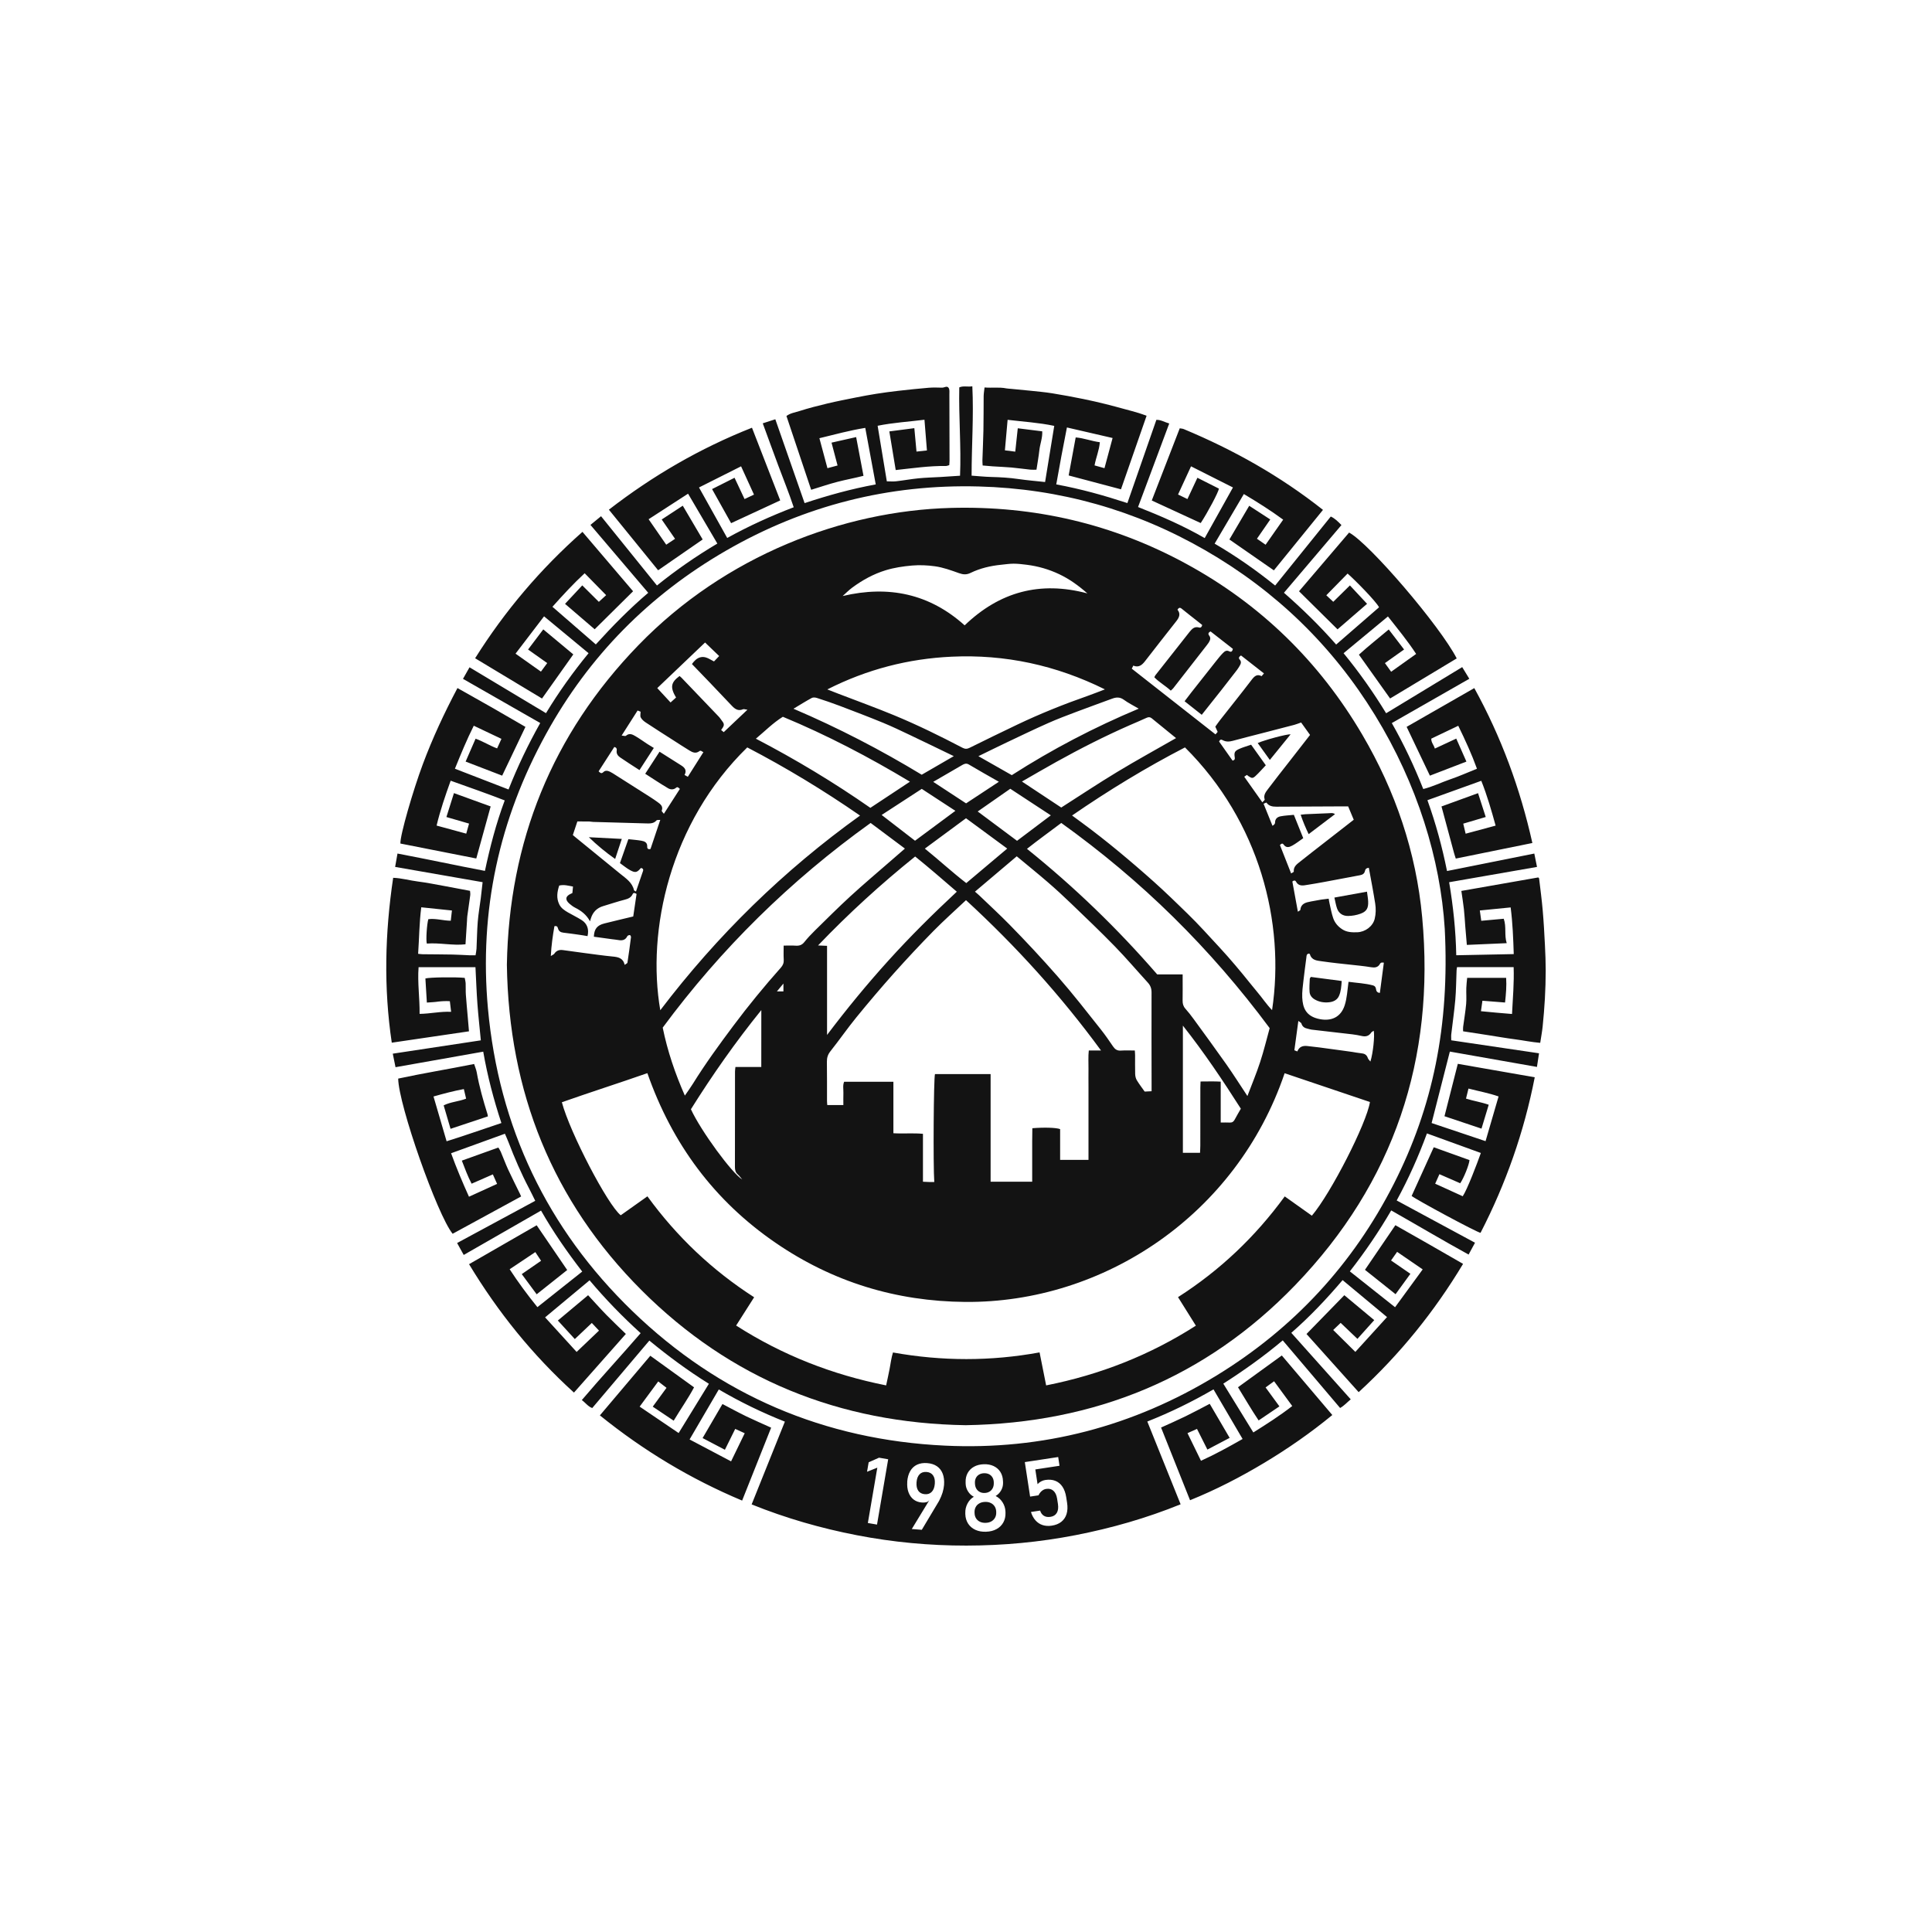 <?xml version="1.0" encoding="utf-8"?>
<!-- Generator: Adobe Illustrator 26.5.0, SVG Export Plug-In . SVG Version: 6.00 Build 0)  -->
<svg version="1.1" id="Layer_1" xmlns="http://www.w3.org/2000/svg" xmlns:xlink="http://www.w3.org/1999/xlink" x="0px" y="0px"
	 viewBox="0 0 500 500" style="enable-background:new 0 0 500 500;" xml:space="preserve">
<style type="text/css">
	.st0{fill:#131313;}
</style>
<g>
	<path class="st0" d="M131.18,249.67c0.55-31.81,11.65-59.57,34.02-82.67c22.51-23.25,53.02-34.79,80.85-35.55
		c21.62-0.59,41.92,4.12,60.88,14.43c19.31,10.49,34.52,25.35,45.63,44.26c8.57,14.59,13.94,30.37,15.5,47.25
		c3.39,36.64-7.29,68.68-32.87,95.21c-23.18,24.04-51.95,35.7-85.28,36.24c-32.59-0.52-60.82-11.87-83.88-34.93
		C142.96,310.83,131.66,282.6,131.18,249.67z M167.54,277.73c-7.4,2.59-14.81,4.95-22.13,7.53c2.05,7.78,11.9,26.67,15.24,29.25
		c2.29-1.62,4.59-3.26,6.9-4.9c7.64,10.5,16.79,19.15,27.62,26.12c-1.58,2.48-3.1,4.87-4.66,7.32c12,7.69,24.91,12.72,38.82,15.49
		c0.32-1.51,0.64-2.89,0.9-4.28c0.27-1.42,0.44-2.87,0.87-4.24c12.73,2.28,25.32,2.29,37.94-0.02c0.57,2.87,1.12,5.63,1.7,8.54
		c13.92-2.76,26.81-7.81,38.75-15.46c-1.57-2.5-3.07-4.89-4.62-7.38c10.87-6.95,20-15.63,27.62-26.07c2.38,1.69,4.71,3.35,7.02,4.99
		c4.91-5.77,14.19-23.95,15.03-29.42c-7.35-2.48-14.72-4.97-22.08-7.45c-12.44,36.69-46.85,59.48-82.65,59.19
		c-17.95-0.15-34.32-5.18-49.06-15.28C184.86,310.78,173.95,296.04,167.54,277.73z M250,232.96c-2.88,2.72-5.76,5.27-8.45,8.01
		c-3.49,3.55-6.89,7.2-10.21,10.91c-3.32,3.72-6.54,7.52-9.69,11.38c-2.34,2.87-4.45,5.92-6.75,8.82c-0.67,0.85-0.91,1.67-0.9,2.72
		c0.05,3.38,0.02,6.76,0.03,10.15c0,0.37,0.05,0.73,0.07,1.03c1.44,0,2.78,0,4.16,0c0-1.12-0.02-2.12,0.01-3.11
		c0.03-0.97-0.21-1.98,0.19-2.91c4.24,0,8.42,0,12.75,0c0,4.47,0,8.88,0,13.32c2.6,0.16,5.07-0.09,7.65,0.15c0,4.17,0,8.24,0,12.4
		c0.6,0.03,1.06,0.06,1.53,0.07c0.46,0.01,0.93,0,1.4,0c-0.31-4.26-0.16-26.89,0.18-27.93c4.74,0,9.49,0,14.4,0
		c0,9.33,0,18.59,0,27.85c3.67,0,7.17,0,10.76,0c0-1.22,0-2.36,0-3.49c0-1.14,0-2.29,0-3.43c0-1.19-0.01-2.38,0-3.57
		c0.01-1.12,0.03-2.25,0.04-3.35c3.06-0.25,6.12-0.16,7.19,0.23c0,2.6,0,5.25,0,7.96c2.49,0,4.85,0,7.34,0c0-1.61,0-3.17,0-4.73
		c0-1.57,0-3.14,0-4.72c0-1.57,0-3.14,0-4.72s0-3.14,0-4.72s-0.02-3.14,0-4.72c0.02-1.55-0.1-3.1,0.08-4.7c0.64,0,1.11,0,1.59,0
		c0.45,0,0.9,0,1.57,0C274.53,257.65,262.92,244.84,250,232.96z M193.39,193.43c-20.02,19.52-26.07,47.37-22.51,68.02
		c14.77-19.42,31.94-36.19,51.7-50.38C213.11,204.52,203.43,198.66,193.39,193.43z M306.67,193.43
		c-10.15,5.25-19.79,11.13-29.22,17.62c1.67,1.23,3.27,2.39,4.85,3.59c1.62,1.23,3.23,2.49,4.82,3.77c1.55,1.25,3.08,2.52,4.6,3.8
		c1.56,1.31,3.1,2.64,4.63,3.98c1.5,1.31,2.98,2.64,4.44,3.99c1.46,1.35,2.89,2.74,4.32,4.12c1.47,1.42,2.94,2.84,4.36,4.3
		c1.39,1.43,2.74,2.9,4.09,4.37c1.39,1.5,2.78,2.99,4.13,4.52c1.32,1.49,2.6,3.02,3.87,4.55c1.3,1.57,2.55,3.18,3.86,4.74
		c1.26,1.48,2.33,3.13,3.79,4.64C332.62,238.83,325.98,212.64,306.67,193.43z M177.24,283.54c0.75-1.09,1.47-2.07,2.11-3.11
		c3.2-5.16,6.78-10.06,10.41-14.92c3.89-5.21,8.01-10.23,12.33-15.09c0.53-0.6,0.79-1.22,0.74-2.04c-0.07-1.17-0.02-2.35-0.02-3.66
		c1.16,0,2.15-0.05,3.14,0.02c0.92,0.06,1.61-0.17,2.21-0.93c0.83-1.04,1.75-2.01,2.69-2.94c3.05-2.99,6.06-6.01,9.21-8.9
		c3.39-3.11,6.91-6.08,10.38-9.1c1.2-1.05,2.41-2.1,3.75-3.26c-3.04-2.27-5.94-4.44-8.87-6.63c-20.78,14.9-38.72,32.56-53.81,52.97
		C172.76,272.08,174.73,277.84,177.24,283.54z M328.59,266.08c-7.65-10.31-15.91-19.84-24.92-28.72c-9.03-8.9-18.73-17-29.01-24.38
		c-3.03,2.29-5.98,4.4-8.88,6.7c12.28,9.87,23.43,20.64,33.7,32.49c2.11,0,4.28,0,6.59,0c0,0.52,0,0.94,0,1.35
		c0,1.81,0.02,3.62-0.01,5.43c-0.01,0.8,0.16,1.47,0.71,2.09c0.76,0.85,1.46,1.75,2.13,2.67c2.82,3.87,5.66,7.74,8.42,11.66
		c1.86,2.64,3.58,5.37,5.51,8.28c1.16-3.06,2.35-5.89,3.3-8.81C327.08,271.94,327.8,268.95,328.59,266.08z M285.95,178.41
		c-12.7-6.29-25.87-9.1-39.67-8.46c-11.19,0.52-21.89,3.26-32.17,8.47c1.09,0.42,1.91,0.75,2.74,1.07
		c4.86,1.87,9.76,3.64,14.57,5.63c6.04,2.5,11.9,5.38,17.69,8.41c0.68,0.35,1.18,0.32,1.85-0.01c4.07-2.02,8.15-4,12.25-5.96
		c5.99-2.86,12.14-5.32,18.4-7.51C282.97,179.57,284.31,179.03,285.95,178.41z M252.32,230.76c0.52,0.46,0.86,0.73,1.16,1.02
		c2.6,2.5,5.26,4.94,7.78,7.51c4.29,4.37,8.46,8.85,12.5,13.46c3.89,4.44,7.5,9.08,11.16,13.7c1.12,1.41,2.13,2.9,3.15,4.39
		c0.5,0.72,1.07,1.12,2.01,1.05c1.17-0.08,2.36-0.02,3.61-0.02c0.03,0.51,0.07,0.87,0.07,1.24c0.01,1.62-0.03,3.24,0.02,4.86
		c0.02,0.54,0.15,1.14,0.43,1.6c0.61,1.01,1.34,1.95,2.03,2.93c0.6-0.03,1.15-0.06,1.79-0.09c0-0.62,0-1.09,0-1.56
		c-0.01-8-0.04-16.01-0.01-24.01c0-1.04-0.3-1.82-0.97-2.55c-2.85-3.12-5.59-6.35-8.54-9.38c-3.67-3.77-7.49-7.41-11.29-11.06
		c-1.98-1.91-4.01-3.78-6.1-5.58c-2.58-2.23-5.24-4.37-7.99-6.66C259.59,224.63,256.05,227.61,252.32,230.76z M247.62,230.77
		c-3.69-3.18-7.19-6.22-10.78-9.11c-8.92,7.18-17.24,14.77-25.13,23.02c0.83,0.04,1.53,0.07,2.33,0.1c0,7.69,0,15.27,0,23.06
		c5.12-6.78,10.36-13.15,15.91-19.28C235.52,242.4,241.41,236.56,247.62,230.77z M281.41,153.57c-2.35-2.07-4.67-3.73-7.31-4.98
		c-2.69-1.27-5.47-2.06-8.39-2.43c-1.13-0.14-2.26-0.28-3.39-0.28c-1.08,0-2.17,0.17-3.25,0.28c-2.75,0.28-5.41,0.9-7.9,2.11
		c-1.04,0.51-1.91,0.44-2.98,0.06c-2.04-0.73-4.12-1.49-6.24-1.78c-1.93-0.27-3.93-0.36-5.94-0.19c-2.32,0.21-4.58,0.54-6.8,1.22
		c-3.16,0.97-6.01,2.54-8.65,4.49c-0.88,0.65-1.66,1.45-2.48,2.18c11.89-2.81,22.48-0.59,31.57,7.59
		C258.71,153.14,269.17,150.31,281.41,153.57z M274.65,208.99c4.87-3.11,9.63-6.28,14.53-9.24c4.94-2.99,10-5.76,15.18-8.73
		c-2.14-1.74-4.22-3.44-6.31-5.14c-0.41-0.33-0.82-0.34-1.32-0.11c-1.41,0.66-2.86,1.25-4.29,1.88c-6.51,2.86-12.84,6.07-19.05,9.52
		c-2.98,1.65-5.92,3.38-8.91,5.09C267.89,204.53,271.28,206.77,274.65,208.99z M225.25,209.07c3.51-2.32,6.89-4.55,10.24-6.77
		c-10.6-6.37-21.49-12.07-32.89-16.8c-2.57,1.6-4.61,3.7-6.98,5.67C205.98,196.57,215.79,202.48,225.25,209.07z M311.01,184.99
		c-1.51-1.19-2.97-2.35-4.44-3.51c0.65-0.85,1.22-1.61,1.8-2.35c2.09-2.65,4.17-5.3,6.27-7.94c0.59-0.74,1.18-1.49,1.84-2.17
		c0.42-0.43,0.91-0.84,1.63-0.46c0.59,0.31,0.84-0.06,0.96-0.63c-1.94-1.52-3.87-3.03-5.77-4.51c-0.6,0.26-0.7,0.64-0.37,1.06
		c0.53,0.67,0.22,1.25-0.12,1.83c-0.12,0.2-0.27,0.39-0.42,0.58c-2.92,3.75-5.84,7.49-8.76,11.24c-0.17,0.21-0.4,0.38-0.63,0.61
		c-1.38-1.27-3.01-2.16-4.26-3.46c0.14-0.27,0.19-0.41,0.27-0.52c1.76-2.24,3.52-4.48,5.29-6.71c1.17-1.49,2.34-2.99,3.52-4.47
		c0.64-0.8,1.3-1.53,2.5-1.18c0.43,0.13,0.71-0.14,0.81-0.65c-0.42-0.34-0.86-0.69-1.3-1.04c-1.34-1.06-2.69-2.1-4.01-3.18
		c-0.46-0.37-0.76-0.28-1.09,0.26c0.9,1.09,0.43,2.05-0.35,3.03c-2.71,3.43-5.39,6.87-8.07,10.32c-0.78,1-1.65,1.7-3.01,1.12
		c-0.16,0.32-0.28,0.55-0.4,0.79c7.26,5.7,14.45,11.34,21.67,17.01c0.27-0.31,0.42-0.48,0.56-0.65c-0.21-0.47-0.4-0.89-0.61-1.35
		c0.43-0.6,0.83-1.19,1.27-1.75c2.73-3.47,5.49-6.91,8.17-10.42c0.72-0.94,1.4-1.51,2.54-0.9c0.24-0.28,0.42-0.49,0.61-0.71
		c-2.01-1.57-3.98-3.12-5.94-4.65c-0.49,0.33-0.73,0.64-0.32,1.09c0.47,0.53,0.3,1.05-0.01,1.57c-0.22,0.36-0.43,0.73-0.69,1.07
		c-1.3,1.69-2.61,3.38-3.93,5.06C314.53,180.56,312.82,182.71,311.01,184.99z M197.03,261.41c-6.68,8.25-12.68,16.82-18.22,25.66
		c2.57,5.6,10.69,16.66,13.29,18.18c-0.48-0.55-0.78-0.98-1.16-1.31c-0.59-0.52-0.74-1.15-0.74-1.91
		c0.02-8.24,0.02-16.48,0.02-24.72c0-0.36,0.07-0.73,0.11-1.18c2.26,0,4.44,0,6.69,0C197.03,271.19,197.03,266.37,197.03,261.41z
		 M261.85,200.61c10.45-6.7,21.31-12.37,32.85-17.21c-1.44-0.85-2.73-1.48-3.86-2.31c-1.03-0.75-2-0.66-3.07-0.26
		c-3.05,1.13-6.12,2.23-9.17,3.38c-2.48,0.94-4.97,1.87-7.39,2.95c-3.59,1.59-7.12,3.3-10.67,4.98c-2.44,1.16-4.85,2.35-7.33,3.56
		C256.11,197.36,258.95,198.97,261.85,200.61z M246.84,195.69c-3.89-1.88-7.67-3.72-11.46-5.52c-2.26-1.07-4.52-2.16-6.83-3.11
		c-3.72-1.53-7.48-2.96-11.24-4.39c-1.94-0.74-3.91-1.4-5.89-2.04c-0.41-0.13-0.99-0.19-1.34,0c-1.56,0.85-3.06,1.79-4.73,2.79
		c11.62,4.96,22.61,10.67,33.19,17.08C241.33,198.87,243.99,197.33,246.84,195.69z M170.69,194.54c1.97,1.25,3.8,2.42,5.63,3.56
		c0.95,0.59,1.46,1.32,0.84,2.46c0.31,0.17,0.55,0.3,0.85,0.47c1.35-2.14,2.66-4.21,4.03-6.37c-0.42-0.14-0.62-0.58-1.07-0.24
		c-0.88,0.66-1.72,0.32-2.51-0.17c-1.41-0.86-2.79-1.76-4.19-2.66c-2.39-1.53-4.79-3.05-7.16-4.62c-0.5-0.33-1.01-0.77-1.28-1.29
		c-0.21-0.39-0.04-0.97-0.04-1.49c-0.28-0.11-0.52-0.21-0.78-0.31c-1.36,2.14-2.68,4.2-4.13,6.48c0.55,0.04,0.95,0.2,1.1,0.07
		c0.89-0.8,1.71-0.36,2.49,0.1c1.06,0.62,2.05,1.35,3.08,2.02c0.54,0.35,1.1,0.68,1.66,1.02c-1.27,1.96-2.45,3.79-3.71,5.73
		c-1.71-1.11-3.39-2.16-5.02-3.29c-0.59-0.41-1.02-0.99-0.87-1.82c0.07-0.4-0.08-0.75-0.63-0.87c-1.35,2.09-2.7,4.19-4.06,6.3
		c0.4,0.37,0.72,0.71,1.22,0.21c0.52-0.52,1.15-0.38,1.72-0.11c0.51,0.24,0.98,0.57,1.46,0.87c2.41,1.52,4.81,3.04,7.21,4.58
		c1.24,0.79,2.49,1.56,3.67,2.42c0.71,0.52,1.5,1.08,1.05,2.23c-0.05,0.14,0.31,0.44,0.56,0.79c1.46-2.26,2.8-4.35,4.14-6.44
		c-0.37-0.3-0.56-0.66-1.02-0.27c-0.61,0.52-1.42,0.46-2.01,0.11c-1.99-1.17-3.91-2.46-5.94-3.76
		C168.23,198.36,169.41,196.53,170.69,194.54z M321.13,286.93c-4.69-7.36-9.52-14.57-15-21.5c0,11.08,0,21.97,0,32.92
		c1.5,0,2.9,0,4.44,0c0.02-0.66,0.07-1.27,0.07-1.87c0.01-5,0-10,0.01-15c0-0.51,0.03-1.01,0.05-1.59c1.84,0,3.52-0.07,5.22,0.04
		c0,3.6,0,7.03,0,10.58c0.85,0,1.6-0.03,2.35,0.01c0.6,0.03,0.97-0.22,1.25-0.74C320.03,288.81,320.59,287.88,321.13,286.93z
		 M152.05,242.27c-0.76-0.13-1.45-0.26-2.14-0.35c-1.36-0.19-2.71-0.39-4.07-0.54c-0.75-0.08-1.25-0.38-1.44-1.14
		c-0.1-0.4-0.32-0.7-0.92-0.53c-0.42,2.44-0.79,4.92-0.93,7.71c0.47-0.31,0.77-0.4,0.9-0.6c0.54-0.82,1.29-1.06,2.22-0.94
		c1.88,0.26,3.76,0.52,5.64,0.77c2.4,0.31,4.8,0.66,7.2,0.89c1.45,0.14,2.74,0.36,3.16,2.16c0.33-0.25,0.68-0.38,0.71-0.56
		c0.34-2.2,0.64-4.4,0.92-6.61c0.02-0.18-0.19-0.54-0.29-0.54c-0.23,0-0.57,0.12-0.66,0.29c-0.51,1.07-1.38,1.18-2.39,0.99
		c-0.51-0.09-1.03-0.13-1.54-0.2c-1.58-0.22-3.16-0.44-4.73-0.65c0.08-2,0.83-2.95,2.71-3.43c2.47-0.62,4.94-1.2,7.48-1.81
		c0.29-1.97,0.58-3.91,0.86-5.83c-0.45-0.26-0.79-0.43-1.03,0.08c-0.4,0.85-1.12,1.17-2.01,1.4c-1.88,0.48-3.72,1.11-5.58,1.66
		c-1.63,0.48-2.68,1.54-3.19,3.15c-0.07,0.21-0.12,0.41-0.24,0.79c-0.93-1.73-2.28-2.73-3.83-3.51c-0.55-0.28-1.05-0.66-1.51-1.06
		c-1.17-1.02-1.01-1.94,0.39-2.56c0.13-0.06,0.25-0.11,0.39-0.18c0.05-0.57,0.1-1.12,0.16-1.68c-1.19-0.22-2.32-0.56-3.57-0.26
		c-0.53,1.63-0.78,3.22,0,4.84c0.48,1.01,1.35,1.57,2.25,2.1c1.18,0.69,2.43,1.27,3.58,2.01
		C151.96,239.03,152.48,240.49,152.05,242.27z M260.67,219.61c-3.62-2.66-7.11-5.23-10.67-7.85c-3.58,2.64-7.07,5.21-10.65,7.86
		c3.7,2.98,7.06,6.1,10.72,8.92C253.62,225.55,257.06,222.65,260.67,219.61z M349,254.09c2.18,0.3,4.3,0.38,6.36,0.94
		c0.45,0.12,0.69,0.45,0.75,0.94c0.06,0.56,0.33,0.95,1,0.99c0.34-2.62,0.68-5.19,1.03-7.82c-0.41-0.04-0.76-0.13-1.01,0.32
		c-0.53,0.96-1.38,1.01-2.34,0.85c-0.93-0.16-1.87-0.27-2.8-0.38c-1.97-0.22-3.94-0.42-5.91-0.64c-1.31-0.15-2.62-0.31-3.93-0.5
		c-1.3-0.19-2.71-0.22-3.16-1.87c-0.02-0.06-0.16-0.08-0.25-0.13c-0.66,0.09-0.6,0.6-0.66,1.07c-0.24,1.98-0.54,3.95-0.75,5.92
		c-0.16,1.46-0.38,2.94-0.31,4.4c0.13,2.57,0.89,4.89,4.6,5.58c2.89,0.54,5.37-0.46,6.38-3.57
		C348.62,258.27,348.69,256.29,349,254.09z M343.86,232.58c0.09,0.49,0.14,0.9,0.24,1.3c0.29,1.24,0.51,2.51,0.92,3.71
		c0.42,1.23,1.24,2.2,2.38,2.93c1.2,0.77,2.5,0.79,3.85,0.75c2.04-0.06,4.04-1.51,4.52-3.48c0.32-1.32,0.33-2.64,0.13-3.96
		c-0.22-1.44-0.49-2.88-0.74-4.32c-0.3-1.65-0.61-3.29-0.91-4.93c-0.64,0.06-0.9,0.35-1,0.82c-0.14,0.71-0.64,0.99-1.3,1.11
		c-1.49,0.27-2.97,0.57-4.46,0.84c-3.06,0.57-6.12,1.18-9.2,1.66c-1.01,0.16-2.21,0.45-2.9-0.87c-0.19-0.37-0.63-0.3-0.93,0
		c0.47,2.58,0.94,5.12,1.43,7.81c0.31-0.22,0.62-0.34,0.64-0.48c0.17-1.68,1.46-1.92,2.74-2.17c0.88-0.17,1.77-0.34,2.65-0.48
		C342.52,232.73,343.13,232.67,343.86,232.58z M336.73,186.98c-0.61,0.21-1.18,0.45-1.77,0.61c-2.55,0.68-5.11,1.33-7.67,1.99
		c-2.75,0.71-5.5,1.4-8.24,2.14c-0.92,0.25-1.78,0.3-2.62-0.17c-0.43-0.24-0.71-0.15-0.93,0.36c1.15,1.63,2.32,3.28,3.49,4.94
		c0.43-0.11,0.65-0.29,0.57-0.79c-0.21-1.31-0.05-1.69,1.13-2.23c0.97-0.44,2.02-0.72,3.1-1.1c1.29,1.81,2.5,3.5,3.8,5.32
		c-0.92,0.96-1.75,1.94-2.68,2.79c-0.71,0.65-0.94,0.59-1.76,0.06c-0.15-0.1-0.29-0.22-0.46-0.35c-0.21,0.15-0.4,0.28-0.68,0.47
		c1.56,2.2,3.08,4.35,4.68,6.61c0.25-0.28,0.66-0.58,0.61-0.72c-0.39-1.19,0.34-2.01,0.94-2.81c1.71-2.28,3.48-4.5,5.23-6.75
		c1.86-2.38,3.71-4.77,5.57-7.15C338.25,189.08,337.5,188.05,336.73,186.98z M162.62,217.18c1.22,0.14,2.31,0.21,3.38,0.4
		c0.82,0.14,1.56,0.45,1.5,1.55c-0.03,0.54,0.32,0.74,0.85,0.58c0.83-2.47,1.65-4.91,2.53-7.52c-0.47,0.05-0.85-0.03-0.97,0.12
		c-0.72,0.85-1.68,0.81-2.63,0.79c-4.61-0.12-9.22-0.26-13.83-0.39c-0.33-0.01-0.66-0.11-0.99-0.11c-0.99-0.02-1.97-0.01-3.04-0.01
		c-0.39,1.16-0.77,2.32-1.17,3.52c0.23,0.19,0.41,0.35,0.59,0.5c3.89,3.17,7.79,6.34,11.67,9.52c1.45,1.19,3.11,2.22,3.57,4.26
		c0.03,0.12,0.28,0.19,0.51,0.34c0.63-1.83,1.23-3.57,1.82-5.31c0.16-0.48-0.1-0.71-0.54-0.79c-0.99,1.17-1.43,1.32-2.77,0.59
		c-0.94-0.51-1.77-1.22-2.66-1.85C161.19,221.29,161.87,219.33,162.62,217.18z M348.9,208.69c-0.53,0-1.04,0-1.56,0
		c-5.67,0.02-11.33,0.04-17,0.08c-1.05,0.01-1.98-0.17-2.6-1.07c-0.28,0.12-0.49,0.21-0.73,0.31c0.78,1.92,1.55,3.81,2.31,5.71
		c0.43-0.26,0.66-0.53,0.66-0.79c-0.01-1.01,0.6-1.51,1.44-1.67c1.1-0.21,2.24-0.26,3.43-0.38c0.84,2.1,1.63,4.06,2.43,6.04
		c-1.02,0.7-1.87,1.39-2.82,1.91c-0.74,0.41-1.58,0.72-2.26-0.26c-0.3-0.43-0.65-0.22-0.95,0.14c0.95,2.4,1.9,4.82,2.89,7.33
		c0.3-0.19,0.7-0.35,0.69-0.46c-0.12-1.33,0.85-1.96,1.69-2.63c1.92-1.55,3.88-3.04,5.82-4.56c2.65-2.07,5.3-4.13,8.01-6.24
		C349.87,211.01,349.4,209.89,348.9,208.69z M182.47,166.28c-4.18,3.98-8.28,7.89-12.37,11.8c1.2,1.3,2.31,2.5,3.44,3.72
		c0.55-0.49,0.99-0.89,1.42-1.28c-1.57-2.65-1.36-3.9,0.91-5.57c0.16,0.14,0.34,0.28,0.5,0.44c3.22,3.35,6.44,6.71,9.64,10.07
		c0.39,0.41,0.68,0.91,1.03,1.36c0.37,0.48,0.36,0.96,0.04,1.44c-0.14,0.22-0.29,0.43-0.45,0.66c0.27,0.23,0.45,0.38,0.67,0.56
		c1.97-1.86,3.92-3.71,6.13-5.8c-0.6-0.08-0.91-0.22-1.13-0.13c-1.23,0.54-2.08-0.03-2.88-0.88c-1.92-2.04-3.85-4.07-5.79-6.09
		c-1.5-1.57-3.02-3.13-4.56-4.73c0.61-0.82,1.22-1.47,2.12-1.73c1.37-0.39,2.43,0.48,3.59,1.06c0.46-0.48,0.86-0.9,1.34-1.4
		C184.86,168.59,183.74,167.51,182.47,166.28z M228.17,210.91c2.94,2.27,5.75,4.43,8.64,6.67c3.47-2.57,6.9-5.12,10.44-7.74
		c-3.02-1.97-5.86-3.82-8.7-5.68C235.13,206.38,231.76,208.57,228.17,210.91z M263.21,217.6c2.9-2.19,5.75-4.34,8.74-6.59
		c-3.62-2.37-7.05-4.62-10.49-6.88c-2.82,1.97-5.57,3.89-8.43,5.88C256.45,212.55,259.75,215.02,263.21,217.6z M354.66,274.73
		c0.69-2.18,1.15-6.69,0.86-7.97c-0.24,0.17-0.52,0.27-0.64,0.46c-0.61,0.93-1.44,1.13-2.48,0.89c-0.78-0.18-1.58-0.32-2.38-0.42
		c-3.53-0.42-7.06-0.81-10.59-1.22c-0.33-0.04-0.65-0.16-0.97-0.23c-0.79-0.16-1.4-0.49-1.65-1.35c-0.06-0.22-0.42-0.36-0.8-0.67
		c-0.36,2.66-0.69,5.07-1.03,7.59c0.21,0.08,0.45,0.18,0.77,0.3c0.48-1.23,1.42-1.52,2.55-1.4c1.03,0.11,2.07,0.23,3.1,0.36
		c1.92,0.25,3.84,0.52,5.76,0.78c0.75,0.1,1.5,0.2,2.25,0.31c1.03,0.15,2.05,0.35,3.07,0.46c0.82,0.09,1.28,0.49,1.53,1.25
		C354.1,274.13,354.35,274.32,354.66,274.73z M241.52,202.34c2.82,1.85,5.62,3.69,8.5,5.57c2.83-1.86,5.63-3.7,8.49-5.59
		c-2.63-1.5-5.22-2.94-7.76-4.46c-0.67-0.4-1.17-0.19-1.7,0.11C246.56,199.41,244.07,200.86,241.52,202.34z M201.06,256.58
		c0.69,0,1.17,0,1.69,0c0-0.69,0-1.29,0-2.04C202.14,255.28,201.65,255.87,201.06,256.58z"/>
	<path class="st0" d="M339.25,252.83c2.65,0.35,5.26,0.69,7.98,1.05c-0.09,1.39-0.18,2.65-0.68,3.82c-0.47,1.11-1.49,1.58-2.62,1.69
		c-1.29,0.13-2.53-0.07-3.69-0.74c-0.77-0.45-1.25-1.11-1.32-1.91c-0.1-1.13,0-2.27,0.05-3.41
		C338.97,253.16,339.14,253.01,339.25,252.83z"/>
	<path class="st0" d="M353.77,230.76c0.11,0.9,0.28,1.73,0.31,2.56c0.07,1.73-0.42,2.59-2.02,3.16c-1,0.36-2.11,0.56-3.18,0.57
		c-1.32,0.02-2.39-0.64-2.85-1.94c-0.31-0.87-0.45-1.81-0.69-2.82C348.2,231.77,350.92,231.27,353.77,230.76z"/>
	<path class="st0" d="M334.01,190.04c-1.77,2.18-3.5,4.32-5.38,6.63c-1.12-1.57-2.12-2.96-3.14-4.37
		C327.24,191.51,333.05,189.96,334.01,190.04z"/>
	<path class="st0" d="M152.39,216.67c2.77,0.14,5.54,0.29,8.53,0.44c-0.58,1.74-1.12,3.36-1.72,5.19
		C156.73,220.56,154.52,218.73,152.39,216.67z"/>
	<path class="st0" d="M345.5,210.7c-2.29,1.73-4.48,3.4-6.82,5.17c-0.78-1.61-1.46-3.22-2.07-5.02c0.47-0.05,0.82-0.11,1.17-0.13
		c2.03-0.09,4.06-0.19,6.1-0.26C344.36,210.46,344.89,210.28,345.5,210.7z"/>
	<g>
		<path class="st0" d="M253.46,389.07c0.41-0.24,0.9-0.36,1.46-0.38c0.56-0.02,1.05,0.07,1.48,0.28c0.43,0.2,0.77,0.5,1.02,0.89
			c0.25,0.39,0.38,0.85,0.4,1.37l0,0.16c0.02,0.52-0.08,0.98-0.3,1.38c-0.22,0.41-0.54,0.72-0.95,0.96
			c-0.42,0.24-0.91,0.36-1.46,0.38c-0.56,0.02-1.05-0.07-1.48-0.27c-0.43-0.2-0.77-0.49-1.02-0.88c-0.24-0.38-0.38-0.84-0.39-1.35
			l-0.01-0.18c-0.02-0.53,0.08-0.99,0.3-1.4C252.72,389.62,253.04,389.3,253.46,389.07z"/>
		<path class="st0" d="M256.1,386.02c-0.36,0.22-0.78,0.34-1.26,0.36c-0.48,0.02-0.91-0.07-1.28-0.27
			c-0.38-0.19-0.67-0.48-0.89-0.85c-0.22-0.37-0.33-0.81-0.35-1.3l-0.01-0.18c-0.02-0.49,0.07-0.92,0.26-1.29
			c0.19-0.38,0.47-0.67,0.83-0.88c0.36-0.21,0.79-0.33,1.27-0.34c0.48-0.02,0.91,0.07,1.28,0.25s0.67,0.46,0.89,0.82
			c0.22,0.36,0.33,0.78,0.35,1.26l0,0.16c0.02,0.5-0.07,0.95-0.26,1.34C256.74,385.49,256.46,385.8,256.1,386.02z"/>
		<path class="st0" d="M239.78,380.94c0.75,0.06,1.31,0.35,1.69,0.88c0.37,0.52,0.53,1.24,0.46,2.14v0.01
			c-0.07,0.93-0.33,1.63-0.78,2.1c-0.45,0.48-1.05,0.69-1.8,0.63c-0.76-0.06-1.33-0.36-1.7-0.89c-0.37-0.54-0.52-1.27-0.45-2.19
			v-0.01c0.07-0.91,0.33-1.6,0.78-2.06C238.41,381.09,239.02,380.89,239.78,380.94z"/>
		<path class="st0" d="M116.42,259.11c0.11,0.94,0.21,1.77,0.33,2.75c-2.77-0.14-5.36,0.5-8.16,0.53c0.05-4.11-0.57-8.06-0.26-12.09
			c4.94,0,9.77,0,14.72,0c0.17,3.2,0.27,6.32,0.5,9.44c0.23,3.15,0.59,6.29,0.89,9.5c-7.62,1.15-15.16,2.3-22.79,3.45
			c0.26,1.28,0.48,2.37,0.71,3.5c7.61-1.35,15.09-2.67,22.7-4.02c1.1,6.35,2.71,12.41,4.7,18.47c-4.79,1.58-9.39,3.24-14.18,4.72
			c-1.16-3.96-2.27-7.75-3.39-11.59c2.68-0.76,5.21-1.43,7.85-1.92c0.22,0.92,0.4,1.69,0.59,2.48c-1.92,0.76-4,0.82-5.81,1.74
			c0.6,2.04,1.17,3.98,1.78,6.07c3.27-1.09,6.47-2.16,9.67-3.22c-0.05-0.28-0.06-0.42-0.1-0.55c-1.11-3.57-2.14-7.15-2.79-10.84
			c-0.13-0.73-0.44-1.42-0.68-2.17c-6.64,1.33-13.19,2.39-19.65,3.78c0.08,6.77,10.12,35.28,14.09,40.16
			c5.89-3.21,11.78-6.42,17.73-9.66c-0.14-0.31-0.23-0.52-0.33-0.73c-1.01-2.08-2.07-4.15-3.04-6.25c-0.69-1.51-1.26-3.07-1.91-4.6
			c-0.16-0.37-0.41-0.71-0.62-1.08c-3.19,1.14-6.25,2.24-9.45,3.39c0.79,2.05,1.52,4.02,2.53,5.97c1.89-0.83,3.65-1.6,5.5-2.41
			c0.37,0.82,0.71,1.58,1.1,2.46c-2.5,1.14-4.85,2.21-7.28,3.32c-1.7-3.77-3.25-7.45-4.63-11.25c4.7-1.7,9.26-3.36,13.93-5.05
			c0.31,0.73,0.65,1.45,0.93,2.19c1.56,4.07,3.28,8.08,5.31,11.94c0.56,1.07,1.08,2.16,1.61,3.23c-6.8,3.68-13.45,7.27-20.22,10.92
			c0.61,1.1,1.15,2.08,1.71,3.09c6.69-3.84,13.29-7.62,20.01-11.48c3.15,5.53,6.74,10.7,10.66,15.78c-3.93,3.12-7.74,6.14-11.6,9.21
			c-2.6-3.21-4.98-6.43-7.18-9.81c2.27-1.51,4.42-2.95,6.64-4.44c0.56,0.84,1.01,1.53,1.49,2.25c-1.72,1.19-3.32,2.29-5,3.45
			c1.3,1.76,2.56,3.47,3.86,5.22c2.68-2.13,5.3-4.22,7.9-6.28c-2.66-3.9-5.27-7.72-7.9-11.58c-5.85,3.37-11.66,6.71-17.5,10.07
			c7.51,12.45,16.44,23.51,27.15,33.23c4.54-5.13,8.97-10.14,13.43-15.18c-1.7-1.66-3.4-3.25-5.02-4.91
			c-1.61-1.65-3.14-3.38-4.75-5.11c-2.68,2.24-5.22,4.37-7.83,6.55c1.51,1.65,2.93,3.21,4.39,4.8c1.53-1.45,2.95-2.8,4.4-4.17
			c0.68,0.72,1.26,1.33,1.86,1.98c-1.95,1.86-3.83,3.65-5.79,5.52c-2.74-3.01-5.44-5.96-8.16-8.95c3.92-3.26,7.7-6.41,11.51-9.59
			c4.13,4.9,8.51,9.42,13.22,13.68c-5.08,5.88-10.27,11.47-15.23,17.32c0.99,0.71,1.6,1.67,2.7,2.06
			c4.93-5.82,9.83-11.61,14.78-17.46c4.95,4.08,10.01,7.81,15.41,11.18c-2.62,4.27-5.19,8.46-7.83,12.75
			c-3.41-2.31-6.69-4.54-10.09-6.84c1.66-2.25,3.23-4.38,4.81-6.52c0.77,0.6,1.46,1.13,2.14,1.66c-1.21,1.66-2.35,3.22-3.56,4.87
			c1.87,1.25,3.63,2.43,5.42,3.63c1.81-3.02,3.75-5.76,5.27-8.63c-3.83-2.76-7.55-5.44-11.32-8.17
			c-4.34,5.13-8.67,10.26-13.05,15.43c11.31,9.14,23.49,16.46,36.81,22.05c2.52-6.33,4.99-12.53,7.51-18.87
			c-2.21-1-4.34-1.92-6.42-2.92c-2.08-1.01-4.11-2.12-6.18-3.2c-1.75,2.99-3.41,5.85-5.14,8.81c1.97,1.04,3.84,2.02,5.77,3.03
			c0.9-1.83,1.76-3.56,2.67-5.4c0.88,0.4,1.64,0.75,2.46,1.12c-1.17,2.41-2.32,4.78-3.53,7.28c-3.61-1.91-7.16-3.78-10.74-5.67
			c2.57-4.39,5.05-8.64,7.56-12.94c5.57,3.26,11.22,6,17.1,8.33c-2.88,7.19-5.72,14.26-8.6,21.42c8.88,3.58,17.95,6.18,27.25,7.98
			c9.34,1.81,18.79,2.69,28.31,2.68c9.52-0.01,18.96-0.89,28.31-2.71c9.28-1.81,18.34-4.4,27.15-7.98
			c-2.91-7.23-5.75-14.29-8.62-21.42c6-2.37,11.64-5.14,17.13-8.32c2.54,4.33,5,8.54,7.53,12.84c-3.57,2.03-7.03,3.95-10.77,5.64
			c-1.18-2.42-2.31-4.73-3.49-7.15c0.9-0.4,1.66-0.74,2.46-1.1c0.93,1.85,1.8,3.57,2.69,5.35c1.96-1.03,3.84-2.02,5.76-3.03
			c-1.72-2.94-3.4-5.8-5.16-8.81c-2.15,1.12-4.19,2.22-6.28,3.24c-2.07,1.01-4.18,1.93-6.31,2.9c2.54,6.36,5,12.55,7.5,18.81
			c6.77-2.74,13.11-6.02,19.24-9.7c6.13-3.68,11.98-7.75,17.58-12.35c-4.44-5.24-8.76-10.34-13.07-15.41
			c-3.82,2.77-7.56,5.48-11.34,8.22c1.77,2.86,3.44,5.77,5.34,8.59c1.84-1.25,3.55-2.41,5.38-3.64c-1.24-1.69-2.39-3.28-3.58-4.9
			c0.77-0.57,1.48-1.08,2.2-1.6c1.6,2.18,3.13,4.27,4.7,6.41c-3.28,2.56-6.66,4.69-10.07,6.84c-2.62-4.26-5.18-8.41-7.77-12.63
			c5.35-3.43,10.48-7.07,15.38-11.2c4.98,5.86,9.88,11.64,14.85,17.5c1.08-0.61,1.81-1.47,2.75-2.24
			c-5.14-5.75-10.22-11.44-15.38-17.21c4.82-4.21,9.14-8.79,13.27-13.65c3.87,3.22,7.65,6.36,11.5,9.57
			c-2.77,3.05-5.47,6.01-8.2,9.01c-1.97-1.96-3.82-3.78-5.73-5.67c0.71-0.68,1.31-1.25,1.93-1.84c1.52,1.45,2.91,2.78,4.34,4.14
			c1.48-1.65,2.89-3.22,4.35-4.85c-2.68-2.23-5.22-4.35-7.74-6.45c-3.28,3.37-6.52,6.69-9.79,10.04c4.5,5.01,8.98,10.02,13.5,15.05
			c10.67-9.8,19.58-20.82,27.02-33.2c-5.91-3.4-11.75-6.77-17.52-10.01c-2.67,3.92-5.23,7.68-7.87,11.55
			c2.57,2.05,5.19,4.13,7.92,6.31c1.3-1.79,2.54-3.5,3.84-5.28c-1.71-1.17-3.33-2.29-5.01-3.45c0.56-0.79,1.06-1.5,1.57-2.23
			c2.23,1.53,4.37,2.99,6.62,4.54c-2.42,3.31-4.76,6.51-7.15,9.79c-3.96-3.14-7.77-6.16-11.7-9.28c3.94-5.05,7.49-10.25,10.7-15.77
			c6.73,3.8,13.25,7.7,20.03,11.42c0.59-1.09,1.1-2.02,1.66-3.06c-6.84-3.69-13.53-7.3-20.27-10.94c3.09-5.67,5.65-11.42,7.83-17.35
			c4.75,1.72,9.35,3.39,13.95,5.06c-0.94,2.67-3.54,9.52-4.69,11.2c-2.35-1.07-4.7-2.15-7.13-3.25c0.39-0.88,0.73-1.64,1.1-2.46
			c1.88,0.82,3.64,1.59,5.38,2.35c0.93-1.35,2.32-4.82,2.4-6c-3.04-1.09-6.09-2.19-9.25-3.32c-1.93,4.25-3.82,8.42-5.72,12.6
			c1.13,0.95,16.73,9.35,17.83,9.55c6.55-12.71,11.26-26.08,14.03-40.26c-6.72-1.18-13.31-2.33-19.91-3.48
			c-1.16,4.56-2.3,9.03-3.45,13.56c3.16,1.06,6.33,2.12,9.58,3.21c0.62-2.07,1.22-4.05,1.87-6.18c-1.96-0.69-3.96-0.98-5.88-1.59
			c0.21-0.88,0.41-1.69,0.64-2.6c2.65,0.69,5.24,1.15,7.79,2.04c-1.13,3.88-2.23,7.64-3.37,11.57c-4.76-1.6-9.4-3.16-13.96-4.69
			c1.58-6.17,3.13-12.25,4.72-18.49c7.44,1.31,14.96,2.64,22.54,3.97c0.2-1.28,0.37-2.39,0.54-3.53
			c-7.66-1.13-15.21-2.25-22.72-3.36c0-0.64-0.05-1.12,0.01-1.59c0.34-2.97,0.78-5.93,1.04-8.9c0.22-2.51,0.22-5.04,0.33-7.56
			c0.01-0.31,0.08-0.62,0.12-0.89c4.94,0,9.78,0,14.65,0c0.14,4.09-0.21,8.04-0.42,12.13c-1.5-0.13-2.81-0.23-4.12-0.35
			c-1.3-0.11-2.6-0.24-3.92-0.37c0.13-0.94,0.25-1.77,0.38-2.71c2,0.16,3.91,0.31,5.86,0.46c0.24-2.23,0.42-4.33,0.28-6.39
			c-3.45,0-6.72,0-10.09,0c-0.08,0.94-0.2,1.79-0.22,2.64c-0.04,1.38,0.08,2.77-0.04,4.14c-0.18,1.98-0.52,3.94-0.78,5.91
			c-0.05,0.36-0.01,0.73-0.01,1.15c2.29,0.35,4.48,0.69,6.68,1.03c2.25,0.35,4.49,0.75,6.74,1.04c2.17,0.28,4.33,0.74,6.54,0.92
			c0.23-1.53,0.49-2.88,0.63-4.24c0.24-2.41,0.45-4.82,0.58-7.23c0.13-2.42,0.21-4.85,0.21-7.28c0-2.18-0.09-4.37-0.2-6.55
			c-0.15-2.98-0.31-5.96-0.57-8.94c-0.24-2.78-0.61-5.55-0.94-8.32c-0.01-0.08-0.12-0.14-0.22-0.25c-6.56,1.15-13.15,2.3-19.9,3.49
			c0.23,1.63,0.49,3.17,0.66,4.72c0.17,1.51,0.24,3.02,0.36,4.53c0.12,1.54,0.26,3.08,0.4,4.72c3.45-0.15,6.8-0.3,10.32-0.45
			c-0.67-2.1-0.03-4.2-0.77-6.32c-1.96,0.18-3.87,0.35-5.82,0.53c-0.13-0.91-0.24-1.73-0.37-2.67c2.7-0.27,5.27-0.52,7.98-0.79
			c0.52,4.06,0.67,8.06,0.8,12.08c-5.02,0.1-9.86,0.2-14.88,0.3c-0.12-6.42-0.79-12.67-1.84-18.9c7.61-1.32,15.14-2.64,22.74-3.96
			c-0.24-1.21-0.46-2.26-0.7-3.46c-7.56,1.51-15.05,3.01-22.59,4.52c-1.25-6.22-2.89-12.28-5.07-18.33
			c4.67-1.68,9.26-3.34,13.94-5.02c1.55,3.89,2.64,7.74,3.71,11.6c-2.62,0.71-5.16,1.39-7.76,2.09c-0.22-0.91-0.41-1.73-0.62-2.6
			c1.96-0.58,3.84-1.14,5.82-1.72c-0.69-2.13-1.33-4.13-1.99-6.17c-3.3,1.2-6.45,2.34-9.46,3.44c1.11,4.13,2.18,8.1,3.25,12.06
			c0.13,0.48,0.3,0.95,0.45,1.43c6.69-1.36,13.2-2.68,19.82-4.03c-3.16-14.14-8.06-27.44-15.03-40.09
			c-5.93,3.4-11.75,6.73-17.51,10.03c2.04,4.28,4.01,8.42,6.02,12.63c3.12-1.2,6.24-2.4,9.45-3.64c-0.89-2.02-1.75-3.95-2.63-5.95
			c-1.91,0.89-3.7,1.72-5.54,2.58c-0.27-0.94-0.98-1.61-0.92-2.57c2.34-1.12,4.64-2.21,6.98-3.33c1.8,3.7,3.47,7.32,4.84,11.12
			c-2.37,0.95-4.62,1.96-6.95,2.75c-2.3,0.79-4.5,1.9-6.95,2.5c-2.36-5.95-5.02-11.6-8.14-17.07c6.69-3.82,13.33-7.62,20.06-11.46
			c-0.67-1.09-1.24-2.04-1.84-3.02c-6.64,4.02-13.14,7.97-19.69,11.94c-3.33-5.46-6.97-10.61-11.01-15.54
			c3.91-3.24,7.69-6.37,11.48-9.51c2.53,3.21,5.06,6.28,7.3,9.7c-2.2,1.57-4.31,3.07-6.47,4.61c-0.55-0.76-1.06-1.48-1.61-2.24
			c1.66-1.18,3.27-2.32,4.96-3.52c-1.37-1.79-2.65-3.46-3.97-5.18c-2.66,2.24-5.29,4.3-7.72,6.52c2.74,3.84,5.37,7.55,8.07,11.34
			c5.74-3.45,11.49-6.91,17.24-10.37c-4.28-8.36-22.61-29.78-27.85-32.57c-4.33,5.08-8.67,10.16-12.96,15.19
			c3.34,3.3,6.64,6.56,9.97,9.86c2.58-2.23,5.1-4.41,7.64-6.61c-1.54-1.65-2.96-3.17-4.44-4.76c-1.45,1.43-2.87,2.82-4.31,4.24
			c-0.68-0.64-1.32-1.24-1.8-1.69c1.87-1.91,3.69-3.77,5.51-5.62c1.88,1.63,7.39,7.22,8.14,8.73c-3.66,3.18-7.33,6.37-11.1,9.64
			c-4.25-4.85-8.73-9.21-13.51-13.4c5-5.89,9.93-11.69,14.88-17.52c-0.9-0.91-1.67-1.71-2.76-2.21c-4.81,5.96-9.57,11.87-14.4,17.86
			c-4.98-4.02-10.17-7.64-15.66-10.84c2.55-4.34,5.05-8.58,7.56-12.84c3.51,2.09,6.91,4.23,10.18,6.63
			c-1.55,2.21-3.03,4.33-4.55,6.49c-0.81-0.56-1.53-1.06-2.24-1.55c1.18-1.71,2.28-3.3,3.45-4.99c-1.86-1.21-3.62-2.35-5.45-3.54
			c-1.76,2.99-3.46,5.88-5.13,8.72c3.86,2.68,7.62,5.29,11.51,7.99c4.22-5.2,8.45-10.41,12.71-15.65
			c-11.09-8.77-23.15-15.54-36.04-20.91c-0.29-0.12-0.63-0.13-1.03-0.2c-2.43,6.28-4.84,12.5-7.24,18.68
			c4.28,1.97,8.48,3.91,12.67,5.84c1.85-2.84,4.56-7.93,4.71-8.91c-1.82-0.92-3.66-1.84-5.57-2.81c-0.91,1.94-1.74,3.71-2.58,5.51
			c-0.88-0.43-1.64-0.79-2.43-1.18c1.13-2.46,2.22-4.82,3.36-7.29c3.64,1.83,7.25,3.65,10.85,5.47c-2.47,4.43-4.87,8.73-7.31,13.1
			c-5.57-3.21-11.33-5.7-17.25-8.04c2.72-7.28,5.38-14.4,8.07-21.62c-1.22-0.34-2.17-0.98-3.33-0.94c-2.51,7.2-4.98,14.3-7.5,21.54
			c-6.03-1.97-12.07-3.67-18.41-4.83c0.87-4.96,1.78-9.8,2.76-14.74c4.04,0.93,7.92,1.83,11.82,2.73c-0.73,2.71-1.41,5.24-2.1,7.81
			c-0.91-0.25-1.74-0.49-2.57-0.72c0.37-2.05,1.21-3.92,1.37-6c-2.2-0.28-4.13-1.08-6.25-1.24c-0.62,3.36-1.22,6.61-1.82,9.84
			c4.53,1.2,8.94,2.37,13.54,3.59c2.2-6.32,4.4-12.64,6.63-19.04c-0.78-0.27-1.4-0.51-2.03-0.7c-1.13-0.34-2.26-0.65-3.4-0.95
			c-1.73-0.47-3.46-0.95-5.2-1.38c-1.89-0.46-3.78-0.91-5.68-1.29c-2.69-0.54-5.39-1.06-8.1-1.49c-1.92-0.31-3.86-0.47-5.79-0.68
			c-1.65-0.18-3.3-0.32-4.95-0.48c-0.38-0.04-0.76-0.04-1.13-0.11c-1.84-0.38-3.68-0.08-5.66-0.24c-0.09,0.85-0.22,1.55-0.23,2.24
			c-0.03,2.95,0,5.91-0.06,8.86c-0.05,2.57-0.18,5.13-0.26,7.7c-0.01,0.42,0.03,0.84,0.06,1.39c0.91,0.08,1.75,0.16,2.6,0.22
			c1.61,0.11,3.22,0.16,4.83,0.3c1.65,0.15,3.29,0.39,4.94,0.56c0.5,0.05,1.01,0.01,1.56,0.01c0.27-1.79,0.57-3.42,0.75-5.06
			c0.18-1.62,0.84-3.18,0.74-4.87c-2.18-0.27-4.24-0.53-6.33-0.79c-0.23,2.11-0.44,4.06-0.65,6.05c-0.95-0.12-1.78-0.23-2.68-0.34
			c0.23-2.61,0.46-5.17,0.7-7.9c4.02,0.49,8.06,0.72,12.07,1.57c-0.81,4.96-1.59,9.75-2.37,14.53c-2.36-0.26-4.63-0.44-6.88-0.77
			c-2.36-0.35-4.73-0.48-7.11-0.54c-1.65-0.04-3.29-0.22-5.03-0.34c0-7.72,0.57-15.36,0.19-23.13c-1.2,0.22-2.29-0.19-3.38,0.29
			c-0.17,7.64,0.52,15.24,0.2,22.86c-1.76,0.12-3.41,0.23-5.06,0.33c-1.9,0.11-3.8,0.15-5.7,0.34c-1.93,0.19-3.85,0.55-5.78,0.77
			c-0.78,0.09-1.58,0.01-2.41,0.01c-0.79-4.81-1.58-9.54-2.38-14.38c4.07-0.82,8.07-1.05,12.12-1.56c0.22,2.75,0.43,5.32,0.64,7.95
			c-0.94,0.1-1.8,0.2-2.7,0.29c-0.19-2.07-0.37-3.99-0.56-6.06c-2.19,0.28-4.27,0.55-6.47,0.84c0.56,3.38,1.09,6.62,1.65,10
			c4.4-0.47,8.67-1.11,12.99-1.05c0.27,0,0.54-0.13,0.87-0.22c0.02-0.4,0.07-0.77,0.07-1.15c-0.01-5.72-0.02-11.43-0.04-17.15
			c0-0.56,0.09-1.23-0.18-1.66c-0.41-0.68-1.13-0.07-1.72-0.09c-1.14-0.03-2.29-0.07-3.43,0.02c-2.64,0.22-5.28,0.5-7.92,0.8
			c-1.88,0.21-3.76,0.47-5.63,0.76c-1.78,0.28-3.55,0.61-5.31,0.96c-2.46,0.49-4.93,0.97-7.37,1.55c-2.43,0.58-4.86,1.2-7.24,1.96
			c-1.13,0.36-2.37,0.53-3.37,1.28c2.14,6.4,4.26,12.71,6.4,19.1c2.35-0.72,4.54-1.47,6.77-2.05c2.22-0.58,4.49-0.98,6.77-1.57
			c-0.65-3.4-1.26-6.65-1.9-10.02c-2.15,0.49-4.2,0.95-6.37,1.44c0.54,2.05,1.05,3.98,1.56,5.91c-0.94,0.25-1.75,0.47-2.62,0.7
			c-0.7-2.61-1.39-5.18-2.08-7.76c3.99-0.96,7.84-2.03,11.87-2.67c0.91,4.9,1.8,9.71,2.71,14.63c-6.34,1.16-12.37,2.84-18.41,4.84
			c-2.54-7.28-5.04-14.42-7.58-21.7c-1.08,0.35-2.1,0.67-3.25,1.05c1.36,3.7,2.66,7.3,4,10.88c1.33,3.58,2.78,7.12,4.01,10.84
			c-5.99,2.3-11.67,4.88-17.21,7.95c-2.46-4.39-4.87-8.71-7.3-13.07c3.69-1.85,7.27-3.65,10.89-5.47c1.14,2.51,2.22,4.87,3.34,7.32
			c-0.84,0.39-1.63,0.77-2.44,1.15c-0.87-1.86-1.71-3.64-2.59-5.51c-1.99,1-3.84,1.93-5.82,2.93c1.66,2.98,3.32,5.94,4.93,8.82
			c4.29-1.99,8.45-3.91,12.71-5.89c-2.4-6.19-4.83-12.42-7.31-18.81c-13.46,5.32-25.67,12.42-37.03,21.21
			c4.31,5.31,8.54,10.51,12.74,15.68c3.93-2.71,7.7-5.32,11.53-7.97c-1.7-2.88-3.4-5.77-5.15-8.74c-1.87,1.22-3.64,2.38-5.45,3.57
			c1.2,1.74,2.3,3.34,3.45,5c-0.73,0.49-1.47,0.98-2.28,1.52c-1.52-2.2-3-4.33-4.56-6.59c3.45-2.23,6.81-4.41,10.21-6.61
			c2.56,4.36,5.03,8.57,7.58,12.91c-5.48,3.25-10.68,6.85-15.63,10.85c-4.85-6.01-9.61-11.91-14.47-17.93
			c-0.97,0.79-1.85,1.51-2.74,2.25c5.05,5.94,9.99,11.74,14.95,17.57c-4.9,4.17-9.27,8.64-13.56,13.36
			c-3.8-3.29-7.51-6.51-11.23-9.74c2.72-3.05,5.44-6,8.34-8.68c1.93,1.97,3.75,3.82,5.56,5.67c-0.58,0.53-1.2,1.1-1.89,1.73
			c-1.43-1.42-2.84-2.81-4.29-4.26c-1.51,1.62-2.96,3.17-4.46,4.78c2.61,2.24,5.15,4.42,7.67,6.58c3.36-3.33,6.65-6.58,9.94-9.84
			c-4.34-5.1-8.68-10.19-13.1-15.37c-10.85,9.59-20.05,20.41-27.78,32.71c5.82,3.5,11.57,6.96,17.31,10.42
			c2.73-3.85,5.38-7.59,8.1-11.42c-2.59-2.15-5.13-4.28-7.77-6.47c-1.32,1.75-2.6,3.43-3.94,5.21c1.71,1.21,3.32,2.35,4.96,3.51
			c-0.56,0.76-1.08,1.47-1.63,2.21c-2.2-1.56-4.35-3.08-6.57-4.65c2.51-3.29,4.95-6.48,7.38-9.66c3.89,3.22,7.64,6.33,11.52,9.54
			c-4.05,4.93-7.73,10.09-11.02,15.52c-6.63-3.98-13.17-7.9-19.79-11.87c-0.59,1.05-1.13,2.01-1.69,2.99
			c6.76,3.87,13.37,7.64,19.99,11.43c-3.14,5.59-5.86,11.27-8.2,17.2c-4.71-1.82-9.29-3.59-13.88-5.37
			c1.55-3.82,3.06-7.49,4.88-11.13c2.42,1.15,4.75,2.26,7.16,3.4c-0.42,0.93-0.78,1.73-1.12,2.47c-2-0.74-3.65-1.84-5.57-2.51
			c-0.9,2.06-1.72,3.96-2.58,5.92c3.25,1.25,6.37,2.45,9.46,3.64c2.03-4.25,4-8.39,6.02-12.62c-2.92-1.69-5.82-3.38-8.73-5.05
			c-2.94-1.68-5.89-3.33-8.86-5c-3.44,6.51-6.46,12.99-8.97,19.72c-2.49,6.66-5.91,18.4-5.8,20.52c6.53,1.28,13.06,2.57,19.64,3.87
			c1.25-4.52,2.47-8.96,3.72-13.47c-3.12-1.14-6.27-2.28-9.5-3.45c-0.66,2.11-1.3,4.12-1.95,6.19c2.03,0.59,3.92,1.14,5.86,1.7
			c-0.26,0.92-0.49,1.73-0.73,2.6c-2.57-0.7-5.08-1.38-7.67-2.09c0.94-3.93,2.25-7.74,3.64-11.61c4.75,1.7,9.37,3.3,13.99,5.1
			c-2.24,6.01-3.8,12.04-5.12,18.24c-7.61-1.44-15.06-3.06-22.63-4.49c-0.22,1.24-0.4,2.29-0.61,3.46
			c7.63,1.33,15.15,2.65,22.64,3.95c-0.17,1.48-0.31,2.84-0.48,4.19c-0.26,2.02-0.62,4.03-0.78,6.05c-0.19,2.32-0.2,4.65-0.32,6.98
			c-0.03,0.55-0.16,1.09-0.25,1.7c-0.61,0-1.08,0.01-1.55,0c-1.47-0.06-2.95-0.16-4.42-0.19c-2.57-0.05-5.14-0.05-7.72-0.08
			c-0.36,0-0.72-0.07-1.17-0.11c0.28-4.06,0.3-8.03,0.81-12.04c2.74,0.29,5.35,0.56,7.94,0.83c-0.11,0.99-0.2,1.83-0.3,2.65
			c-1.99-0.01-3.89-0.66-5.81-0.4c-0.38,1.29-0.65,5.41-0.39,6.31c3.33-0.26,6.66,0.56,10.01,0.19c0.14-2.13,0.26-4.11,0.39-6.1
			c0.02-0.38,0.02-0.76,0.07-1.14c0.25-1.83,0.53-3.65,0.77-5.48c0.05-0.39-0.04-0.8-0.06-1.12c-2.35-0.44-4.53-0.87-6.71-1.26
			c-2.23-0.4-4.45-0.86-6.7-1.14c-2.17-0.27-4.3-0.9-6.48-0.97c-2.13,14.31-2.48,28.46-0.36,42.67c6.73-0.99,13.32-1.96,19.98-2.94
			c-0.12-1.34-0.22-2.6-0.33-3.86c-0.16-1.89-0.35-3.77-0.48-5.66c-0.07-0.95,0-1.91-0.05-2.86c-0.02-0.5-0.16-0.99-0.24-1.45
			c-2.3-0.25-9.12-0.16-10.18,0.15c0.12,2.04,0.25,4.11,0.38,6.24c1.1-0.09,2.04-0.11,2.97-0.26
			C114.43,259.09,115.41,259.05,116.42,259.11z M265.22,378.39l8.64-1.31l0.34,2.26l-6.26,0.95l0.58,3.81
			c0.26-0.29,0.56-0.52,0.91-0.71c0.35-0.19,0.71-0.31,1.09-0.37c0.98-0.15,1.85-0.08,2.6,0.22c0.76,0.3,1.37,0.81,1.85,1.53
			c0.48,0.72,0.8,1.63,0.97,2.73l0.22,1.42c0.17,1.1,0.12,2.06-0.13,2.89c-0.25,0.83-0.71,1.51-1.36,2.03
			c-0.65,0.52-1.48,0.85-2.48,1c-0.86,0.13-1.64,0.08-2.36-0.15c-0.71-0.23-1.33-0.64-1.84-1.21c-0.51-0.57-0.91-1.3-1.18-2.17
			v-0.01l2.38-0.36v0.01c0.18,0.61,0.51,1.05,0.97,1.34c0.46,0.28,1.02,0.37,1.69,0.27c0.76-0.11,1.31-0.46,1.65-1.03
			c0.34-0.57,0.43-1.32,0.3-2.25l-0.22-1.42c-0.14-0.91-0.46-1.6-0.95-2.04c-0.49-0.45-1.12-0.61-1.88-0.49
			c-0.41,0.06-0.79,0.24-1.14,0.53c-0.34,0.29-0.63,0.67-0.85,1.13l-2.17,0.33L265.22,378.39z M249.82,391.57
			c-0.03-0.86,0.16-1.67,0.56-2.44c0.4-0.77,0.95-1.36,1.65-1.77c-0.62-0.31-1.12-0.77-1.5-1.38c-0.39-0.61-0.59-1.26-0.62-1.95
			l-0.01-0.41c-0.03-0.9,0.14-1.69,0.52-2.39c0.38-0.69,0.92-1.24,1.64-1.64c0.71-0.4,1.56-0.61,2.52-0.65
			c0.97-0.03,1.82,0.12,2.56,0.47c0.74,0.35,1.33,0.85,1.75,1.52c0.42,0.67,0.65,1.45,0.68,2.34l0.02,0.41
			c0.02,0.71-0.14,1.38-0.49,2.01c-0.35,0.63-0.83,1.12-1.43,1.47c0.74,0.37,1.34,0.92,1.8,1.65c0.46,0.73,0.71,1.53,0.74,2.39
			l0.01,0.28c0.03,0.95-0.15,1.79-0.56,2.52c-0.4,0.73-0.99,1.31-1.76,1.73c-0.77,0.42-1.68,0.65-2.72,0.68
			c-1.04,0.04-1.95-0.13-2.75-0.49c-0.8-0.37-1.42-0.9-1.88-1.6c-0.45-0.7-0.7-1.53-0.73-2.48L249.82,391.57z M234.78,383.51
			c0.09-1.1,0.34-2.03,0.78-2.79c0.43-0.75,1.02-1.31,1.77-1.66c0.75-0.35,1.62-0.49,2.63-0.41s1.85,0.35,2.53,0.82
			s1.18,1.12,1.49,1.94c0.31,0.82,0.43,1.79,0.34,2.9v0.01c-0.05,0.61-0.18,1.26-0.38,1.94c-0.21,0.68-0.49,1.35-0.83,2.01
			c-0.05,0.1-0.11,0.2-0.16,0.3c-0.05,0.1-0.11,0.2-0.18,0.3l-4.21,7.04l-2.59-0.2l4.52-7.43c-0.18,0.15-0.31,0.34-0.55,0.42
			c-0.41,0.14-0.89,0.19-1.42,0.14c-0.81-0.06-1.52-0.33-2.11-0.79c-0.58-0.46-1.02-1.09-1.3-1.87c-0.28-0.78-0.38-1.67-0.31-2.67
			V383.51z M227.05,379.83l-2.66,1.06l0.42-2.45l2.68-1.19l2.37,0.41l-2.89,16.9l-2.37-0.41L227.05,379.83z M141.34,189.91
			c11.08-20.13,26.71-35.95,46.59-47.42c20.2-11.65,42.08-17.22,65.4-16.59c20.92,0.56,40.54,6.09,58.69,16.57
			c18.19,10.5,32.84,24.71,43.83,42.61c10.97,17.86,16.93,37.32,18.05,55.27c1.29,25.17-3.11,46.23-13.18,66.03
			c-10.6,20.84-25.97,37.43-45.91,49.62c-21.52,13.15-45.03,19.32-70.21,18.13c-31.23-1.47-58.44-13.08-80.92-34.8
			c-22.11-21.37-34.59-47.66-37.4-78.33C123.98,235.79,129.15,212.05,141.34,189.91z"/>
	</g>
</g>
</svg>
